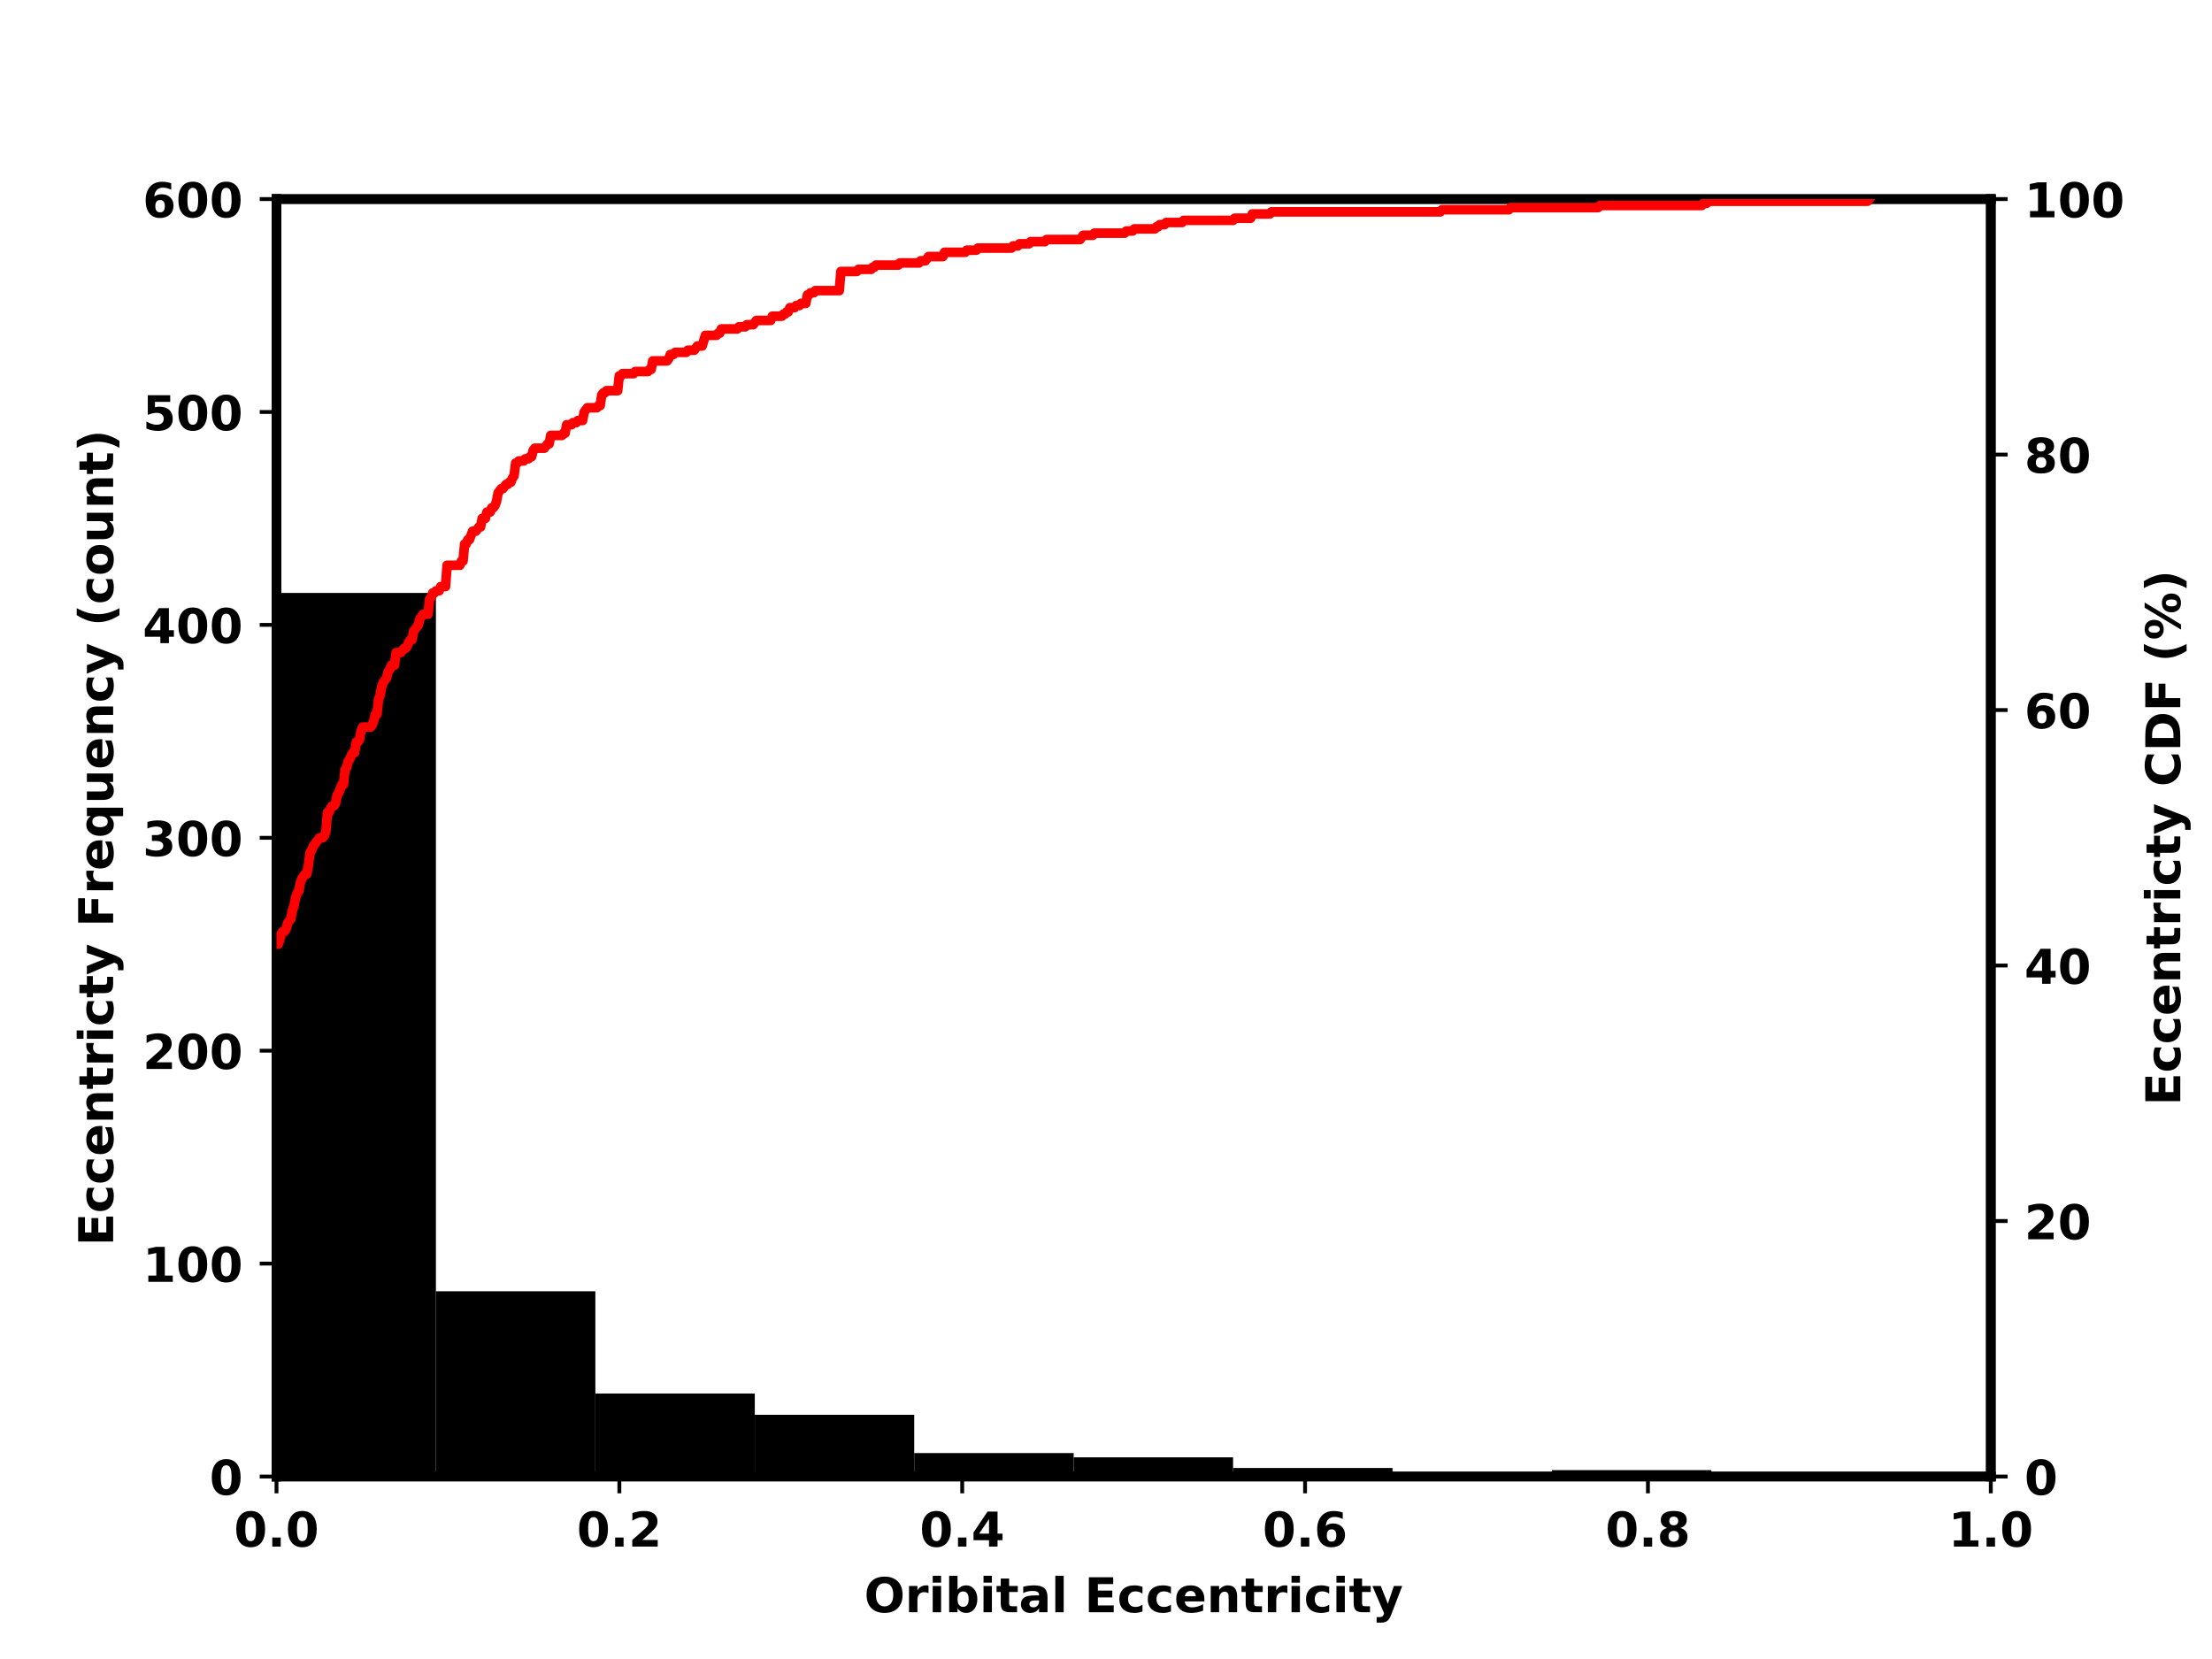 <?xml version="1.0" encoding="utf-8" standalone="no"?>
<!DOCTYPE svg PUBLIC "-//W3C//DTD SVG 1.1//EN"
  "http://www.w3.org/Graphics/SVG/1.1/DTD/svg11.dtd">
<!-- Created with matplotlib (https://matplotlib.org/) -->
<svg height="345.6pt" version="1.1" viewBox="0 0 460.8 345.6" width="460.8pt" xmlns="http://www.w3.org/2000/svg" xmlns:xlink="http://www.w3.org/1999/xlink">
 <defs>
  <style type="text/css">
*{stroke-linecap:butt;stroke-linejoin:round;white-space:pre;}
  </style>
 </defs>
 <g id="figure_1">
  <g id="patch_1">
   <path d="M 0 345.6 
L 460.8 345.6 
L 460.8 0 
L 0 0 
z
" style="fill:#ffffff;"/>
  </g>
  <g id="axes_1">
   <g id="patch_2">
    <path d="M 57.6 307.584 
L 414.72 307.584 
L 414.72 41.472 
L 57.6 41.472 
z
" style="fill:#ffffff;"/>
   </g>
   <g id="matplotlib.axis_1">
    <g id="xtick_1">
     <g id="line2d_1">
      <defs>
       <path d="M 0 0 
L 0 3.5 
" id="mc9fecb3a74" style="stroke:#000000;stroke-width:0.8;"/>
      </defs>
      <g>
       <use style="stroke:#000000;stroke-width:0.8;" x="57.6" xlink:href="#mc9fecb3a74" y="307.584"/>
      </g>
     </g>
     <g id="text_1">
      <!-- 0.0 -->
      <defs>
       <path d="M 46 36.531 
Q 46 50.203 43.438 55.781 
Q 40.875 61.375 34.812 61.375 
Q 28.766 61.375 26.172 55.781 
Q 23.578 50.203 23.578 36.531 
Q 23.578 22.703 26.172 17.031 
Q 28.766 11.375 34.812 11.375 
Q 40.828 11.375 43.406 17.031 
Q 46 22.703 46 36.531 
z
M 64.797 36.375 
Q 64.797 18.266 56.984 8.422 
Q 49.172 -1.422 34.812 -1.422 
Q 20.406 -1.422 12.594 8.422 
Q 4.781 18.266 4.781 36.375 
Q 4.781 54.547 12.594 64.375 
Q 20.406 74.219 34.812 74.219 
Q 49.172 74.219 56.984 64.375 
Q 64.797 54.547 64.797 36.375 
z
" id="DejaVuSans-Bold-48"/>
       <path d="M 10.203 18.891 
L 27.781 18.891 
L 27.781 0 
L 10.203 0 
z
" id="DejaVuSans-Bold-46"/>
      </defs>
      <g transform="translate(48.743 322.182)scale(0.1 -0.1)">
       <use xlink:href="#DejaVuSans-Bold-48"/>
       <use x="69.58" xlink:href="#DejaVuSans-Bold-46"/>
       <use x="107.568" xlink:href="#DejaVuSans-Bold-48"/>
      </g>
     </g>
    </g>
    <g id="xtick_2">
     <g id="line2d_2">
      <g>
       <use style="stroke:#000000;stroke-width:0.8;" x="129.024" xlink:href="#mc9fecb3a74" y="307.584"/>
      </g>
     </g>
     <g id="text_2">
      <!-- 0.2 -->
      <defs>
       <path d="M 28.812 13.812 
L 60.891 13.812 
L 60.891 0 
L 7.906 0 
L 7.906 13.812 
L 34.516 37.312 
Q 38.094 40.531 39.797 43.609 
Q 41.5 46.688 41.5 50 
Q 41.5 55.125 38.062 58.25 
Q 34.625 61.375 28.906 61.375 
Q 24.516 61.375 19.281 59.5 
Q 14.062 57.625 8.109 53.906 
L 8.109 69.922 
Q 14.453 72.016 20.656 73.109 
Q 26.859 74.219 32.812 74.219 
Q 45.906 74.219 53.156 68.453 
Q 60.406 62.703 60.406 52.391 
Q 60.406 46.438 57.328 41.281 
Q 54.25 36.141 44.391 27.484 
z
" id="DejaVuSans-Bold-50"/>
      </defs>
      <g transform="translate(120.167 322.182)scale(0.1 -0.1)">
       <use xlink:href="#DejaVuSans-Bold-48"/>
       <use x="69.58" xlink:href="#DejaVuSans-Bold-46"/>
       <use x="107.568" xlink:href="#DejaVuSans-Bold-50"/>
      </g>
     </g>
    </g>
    <g id="xtick_3">
     <g id="line2d_3">
      <g>
       <use style="stroke:#000000;stroke-width:0.8;" x="200.448" xlink:href="#mc9fecb3a74" y="307.584"/>
      </g>
     </g>
     <g id="text_3">
      <!-- 0.4 -->
      <defs>
       <path d="M 36.812 57.422 
L 16.219 26.906 
L 36.812 26.906 
z
M 33.688 72.906 
L 54.594 72.906 
L 54.594 26.906 
L 64.984 26.906 
L 64.984 13.281 
L 54.594 13.281 
L 54.594 0 
L 36.812 0 
L 36.812 13.281 
L 4.5 13.281 
L 4.5 29.391 
z
" id="DejaVuSans-Bold-52"/>
      </defs>
      <g transform="translate(191.591 322.182)scale(0.1 -0.1)">
       <use xlink:href="#DejaVuSans-Bold-48"/>
       <use x="69.58" xlink:href="#DejaVuSans-Bold-46"/>
       <use x="107.568" xlink:href="#DejaVuSans-Bold-52"/>
      </g>
     </g>
    </g>
    <g id="xtick_4">
     <g id="line2d_4">
      <g>
       <use style="stroke:#000000;stroke-width:0.8;" x="271.872" xlink:href="#mc9fecb3a74" y="307.584"/>
      </g>
     </g>
     <g id="text_4">
      <!-- 0.6 -->
      <defs>
       <path d="M 36.188 35.984 
Q 31.25 35.984 28.781 32.781 
Q 26.312 29.594 26.312 23.188 
Q 26.312 16.797 28.781 13.594 
Q 31.25 10.406 36.188 10.406 
Q 41.156 10.406 43.625 13.594 
Q 46.094 16.797 46.094 23.188 
Q 46.094 29.594 43.625 32.781 
Q 41.156 35.984 36.188 35.984 
z
M 59.422 71 
L 59.422 57.516 
Q 54.781 59.719 50.672 60.766 
Q 46.578 61.812 42.672 61.812 
Q 34.281 61.812 29.594 57.141 
Q 24.906 52.484 24.125 43.312 
Q 27.344 45.703 31.094 46.891 
Q 34.859 48.094 39.312 48.094 
Q 50.484 48.094 57.344 41.547 
Q 64.203 35.016 64.203 24.422 
Q 64.203 12.703 56.531 5.641 
Q 48.875 -1.422 35.984 -1.422 
Q 21.781 -1.422 13.984 8.172 
Q 6.203 17.781 6.203 35.406 
Q 6.203 53.469 15.312 63.797 
Q 24.422 74.125 40.281 74.125 
Q 45.312 74.125 50.047 73.344 
Q 54.781 72.562 59.422 71 
z
" id="DejaVuSans-Bold-54"/>
      </defs>
      <g transform="translate(263.015 322.182)scale(0.1 -0.1)">
       <use xlink:href="#DejaVuSans-Bold-48"/>
       <use x="69.58" xlink:href="#DejaVuSans-Bold-46"/>
       <use x="107.568" xlink:href="#DejaVuSans-Bold-54"/>
      </g>
     </g>
    </g>
    <g id="xtick_5">
     <g id="line2d_5">
      <g>
       <use style="stroke:#000000;stroke-width:0.8;" x="343.296" xlink:href="#mc9fecb3a74" y="307.584"/>
      </g>
     </g>
     <g id="text_5">
      <!-- 0.8 -->
      <defs>
       <path d="M 34.812 32.625 
Q 29.547 32.625 26.703 29.734 
Q 23.875 26.859 23.875 21.484 
Q 23.875 16.109 26.703 13.25 
Q 29.547 10.406 34.812 10.406 
Q 40.047 10.406 42.828 13.25 
Q 45.609 16.109 45.609 21.484 
Q 45.609 26.906 42.828 29.766 
Q 40.047 32.625 34.812 32.625 
z
M 21.094 38.812 
Q 14.453 40.828 11.078 44.969 
Q 7.719 49.125 7.719 55.328 
Q 7.719 64.547 14.594 69.375 
Q 21.484 74.219 34.812 74.219 
Q 48.047 74.219 54.922 69.406 
Q 61.812 64.594 61.812 55.328 
Q 61.812 49.125 58.422 44.969 
Q 55.031 40.828 48.391 38.812 
Q 55.812 36.766 59.594 32.156 
Q 63.375 27.547 63.375 20.516 
Q 63.375 9.672 56.172 4.125 
Q 48.969 -1.422 34.812 -1.422 
Q 20.609 -1.422 13.359 4.125 
Q 6.109 9.672 6.109 20.516 
Q 6.109 27.547 9.891 32.156 
Q 13.672 36.766 21.094 38.812 
z
M 25.484 53.422 
Q 25.484 49.078 27.906 46.734 
Q 30.328 44.391 34.812 44.391 
Q 39.203 44.391 41.594 46.734 
Q 44 49.078 44 53.422 
Q 44 57.766 41.594 60.078 
Q 39.203 62.406 34.812 62.406 
Q 30.328 62.406 27.906 60.062 
Q 25.484 57.719 25.484 53.422 
z
" id="DejaVuSans-Bold-56"/>
      </defs>
      <g transform="translate(334.439 322.182)scale(0.1 -0.1)">
       <use xlink:href="#DejaVuSans-Bold-48"/>
       <use x="69.58" xlink:href="#DejaVuSans-Bold-46"/>
       <use x="107.568" xlink:href="#DejaVuSans-Bold-56"/>
      </g>
     </g>
    </g>
    <g id="xtick_6">
     <g id="line2d_6">
      <g>
       <use style="stroke:#000000;stroke-width:0.8;" x="414.72" xlink:href="#mc9fecb3a74" y="307.584"/>
      </g>
     </g>
     <g id="text_6">
      <!-- 1.0 -->
      <defs>
       <path d="M 11.719 12.984 
L 28.328 12.984 
L 28.328 60.109 
L 11.281 56.594 
L 11.281 69.391 
L 28.219 72.906 
L 46.094 72.906 
L 46.094 12.984 
L 62.703 12.984 
L 62.703 0 
L 11.719 0 
z
" id="DejaVuSans-Bold-49"/>
      </defs>
      <g transform="translate(405.863 322.182)scale(0.1 -0.1)">
       <use xlink:href="#DejaVuSans-Bold-49"/>
       <use x="69.58" xlink:href="#DejaVuSans-Bold-46"/>
       <use x="107.568" xlink:href="#DejaVuSans-Bold-48"/>
      </g>
     </g>
    </g>
    <g id="text_7">
     <!-- Oribital Eccentricity -->
     <defs>
      <path d="M 42.484 60.594 
Q 33.891 60.594 29.156 54.25 
Q 24.422 47.906 24.422 36.375 
Q 24.422 24.906 29.156 18.547 
Q 33.891 12.203 42.484 12.203 
Q 51.125 12.203 55.859 18.547 
Q 60.594 24.906 60.594 36.375 
Q 60.594 47.906 55.859 54.25 
Q 51.125 60.594 42.484 60.594 
z
M 42.484 74.219 
Q 60.062 74.219 70.016 64.156 
Q 79.984 54.109 79.984 36.375 
Q 79.984 18.703 70.016 8.641 
Q 60.062 -1.422 42.484 -1.422 
Q 24.953 -1.422 14.969 8.641 
Q 4.984 18.703 4.984 36.375 
Q 4.984 54.109 14.969 64.156 
Q 24.953 74.219 42.484 74.219 
z
" id="DejaVuSans-Bold-79"/>
      <path d="M 49.031 39.797 
Q 46.734 40.875 44.453 41.375 
Q 42.188 41.891 39.891 41.891 
Q 33.156 41.891 29.516 37.562 
Q 25.875 33.25 25.875 25.203 
L 25.875 0 
L 8.406 0 
L 8.406 54.688 
L 25.875 54.688 
L 25.875 45.703 
Q 29.25 51.078 33.609 53.531 
Q 37.984 56 44.094 56 
Q 44.969 56 45.984 55.922 
Q 47.016 55.859 48.969 55.609 
z
" id="DejaVuSans-Bold-114"/>
      <path d="M 8.406 54.688 
L 25.875 54.688 
L 25.875 0 
L 8.406 0 
z
M 8.406 75.984 
L 25.875 75.984 
L 25.875 61.719 
L 8.406 61.719 
z
" id="DejaVuSans-Bold-105"/>
      <path d="M 37.5 11.281 
Q 43.109 11.281 46.062 15.375 
Q 49.031 19.484 49.031 27.297 
Q 49.031 35.109 46.062 39.203 
Q 43.109 43.312 37.5 43.312 
Q 31.891 43.312 28.875 39.188 
Q 25.875 35.062 25.875 27.297 
Q 25.875 19.531 28.875 15.406 
Q 31.891 11.281 37.5 11.281 
z
M 25.875 46.688 
Q 29.5 51.469 33.891 53.734 
Q 38.281 56 44 56 
Q 54.109 56 60.594 47.969 
Q 67.094 39.938 67.094 27.297 
Q 67.094 14.656 60.594 6.609 
Q 54.109 -1.422 44 -1.422 
Q 38.281 -1.422 33.891 0.844 
Q 29.5 3.125 25.875 7.906 
L 25.875 0 
L 8.406 0 
L 8.406 75.984 
L 25.875 75.984 
z
" id="DejaVuSans-Bold-98"/>
      <path d="M 27.484 70.219 
L 27.484 54.688 
L 45.516 54.688 
L 45.516 42.188 
L 27.484 42.188 
L 27.484 19 
Q 27.484 15.188 29 13.844 
Q 30.516 12.5 35.016 12.5 
L 44 12.5 
L 44 0 
L 29 0 
Q 18.656 0 14.328 4.312 
Q 10.016 8.641 10.016 19 
L 10.016 42.188 
L 1.312 42.188 
L 1.312 54.688 
L 10.016 54.688 
L 10.016 70.219 
z
" id="DejaVuSans-Bold-116"/>
      <path d="M 32.906 24.609 
Q 27.438 24.609 24.672 22.75 
Q 21.922 20.906 21.922 17.281 
Q 21.922 13.969 24.141 12.078 
Q 26.375 10.203 30.328 10.203 
Q 35.25 10.203 38.625 13.734 
Q 42 17.281 42 22.609 
L 42 24.609 
z
M 59.625 31.203 
L 59.625 0 
L 42 0 
L 42 8.109 
Q 38.484 3.125 34.078 0.844 
Q 29.688 -1.422 23.391 -1.422 
Q 14.891 -1.422 9.594 3.531 
Q 4.297 8.5 4.297 16.406 
Q 4.297 26.031 10.906 30.516 
Q 17.531 35.016 31.688 35.016 
L 42 35.016 
L 42 36.375 
Q 42 40.531 38.719 42.453 
Q 35.453 44.391 28.516 44.391 
Q 22.906 44.391 18.062 43.266 
Q 13.234 42.141 9.078 39.891 
L 9.078 53.219 
Q 14.703 54.594 20.359 55.297 
Q 26.031 56 31.688 56 
Q 46.484 56 53.047 50.172 
Q 59.625 44.344 59.625 31.203 
z
" id="DejaVuSans-Bold-97"/>
      <path d="M 8.406 75.984 
L 25.875 75.984 
L 25.875 0 
L 8.406 0 
z
" id="DejaVuSans-Bold-108"/>
      <path id="DejaVuSans-Bold-32"/>
      <path d="M 9.188 72.906 
L 59.906 72.906 
L 59.906 58.688 
L 27.984 58.688 
L 27.984 45.125 
L 58.016 45.125 
L 58.016 30.906 
L 27.984 30.906 
L 27.984 14.203 
L 60.984 14.203 
L 60.984 0 
L 9.188 0 
z
" id="DejaVuSans-Bold-69"/>
      <path d="M 52.594 52.984 
L 52.594 38.719 
Q 49.031 41.156 45.438 42.328 
Q 41.844 43.5 37.984 43.5 
Q 30.672 43.5 26.594 39.234 
Q 22.516 34.969 22.516 27.297 
Q 22.516 19.625 26.594 15.344 
Q 30.672 11.078 37.984 11.078 
Q 42.094 11.078 45.781 12.297 
Q 49.469 13.531 52.594 15.922 
L 52.594 1.609 
Q 48.484 0.094 44.266 -0.656 
Q 40.047 -1.422 35.797 -1.422 
Q 21 -1.422 12.641 6.172 
Q 4.297 13.766 4.297 27.297 
Q 4.297 40.828 12.641 48.406 
Q 21 56 35.797 56 
Q 40.094 56 44.266 55.25 
Q 48.438 54.5 52.594 52.984 
z
" id="DejaVuSans-Bold-99"/>
      <path d="M 62.984 27.484 
L 62.984 22.516 
L 22.125 22.516 
Q 22.75 16.359 26.562 13.281 
Q 30.375 10.203 37.203 10.203 
Q 42.719 10.203 48.5 11.844 
Q 54.297 13.484 60.406 16.797 
L 60.406 3.328 
Q 54.203 0.984 48 -0.219 
Q 41.797 -1.422 35.594 -1.422 
Q 20.75 -1.422 12.516 6.125 
Q 4.297 13.672 4.297 27.297 
Q 4.297 40.672 12.375 48.328 
Q 20.453 56 34.625 56 
Q 47.516 56 55.25 48.234 
Q 62.984 40.484 62.984 27.484 
z
M 45.016 33.297 
Q 45.016 38.281 42.109 41.328 
Q 39.203 44.391 34.516 44.391 
Q 29.438 44.391 26.266 41.531 
Q 23.094 38.672 22.312 33.297 
z
" id="DejaVuSans-Bold-101"/>
      <path d="M 63.375 33.297 
L 63.375 0 
L 45.797 0 
L 45.797 5.422 
L 45.797 25.484 
Q 45.797 32.562 45.484 35.25 
Q 45.172 37.938 44.391 39.203 
Q 43.359 40.922 41.594 41.875 
Q 39.844 42.828 37.594 42.828 
Q 32.125 42.828 29 38.594 
Q 25.875 34.375 25.875 26.906 
L 25.875 0 
L 8.406 0 
L 8.406 54.688 
L 25.875 54.688 
L 25.875 46.688 
Q 29.828 51.469 34.266 53.734 
Q 38.719 56 44.094 56 
Q 53.562 56 58.469 50.188 
Q 63.375 44.391 63.375 33.297 
z
" id="DejaVuSans-Bold-110"/>
      <path d="M 1.219 54.688 
L 18.703 54.688 
L 33.406 17.578 
L 45.906 54.688 
L 63.375 54.688 
L 40.375 -5.172 
Q 36.922 -14.312 32.297 -17.938 
Q 27.688 -21.578 20.125 -21.578 
L 10.016 -21.578 
L 10.016 -10.109 
L 15.484 -10.109 
Q 19.922 -10.109 21.938 -8.688 
Q 23.969 -7.281 25.094 -3.609 
L 25.594 -2.094 
z
" id="DejaVuSans-Bold-121"/>
     </defs>
     <g transform="translate(180.026 335.861)scale(0.1 -0.1)">
      <use xlink:href="#DejaVuSans-Bold-79"/>
      <use x="85.01" xlink:href="#DejaVuSans-Bold-114"/>
      <use x="134.326" xlink:href="#DejaVuSans-Bold-105"/>
      <use x="168.604" xlink:href="#DejaVuSans-Bold-98"/>
      <use x="240.186" xlink:href="#DejaVuSans-Bold-105"/>
      <use x="274.463" xlink:href="#DejaVuSans-Bold-116"/>
      <use x="322.266" xlink:href="#DejaVuSans-Bold-97"/>
      <use x="389.746" xlink:href="#DejaVuSans-Bold-108"/>
      <use x="424.023" xlink:href="#DejaVuSans-Bold-32"/>
      <use x="458.838" xlink:href="#DejaVuSans-Bold-69"/>
      <use x="527.148" xlink:href="#DejaVuSans-Bold-99"/>
      <use x="586.426" xlink:href="#DejaVuSans-Bold-99"/>
      <use x="645.703" xlink:href="#DejaVuSans-Bold-101"/>
      <use x="713.525" xlink:href="#DejaVuSans-Bold-110"/>
      <use x="784.717" xlink:href="#DejaVuSans-Bold-116"/>
      <use x="832.52" xlink:href="#DejaVuSans-Bold-114"/>
      <use x="881.836" xlink:href="#DejaVuSans-Bold-105"/>
      <use x="916.113" xlink:href="#DejaVuSans-Bold-99"/>
      <use x="975.391" xlink:href="#DejaVuSans-Bold-105"/>
      <use x="1009.668" xlink:href="#DejaVuSans-Bold-116"/>
      <use x="1057.471" xlink:href="#DejaVuSans-Bold-121"/>
     </g>
    </g>
   </g>
   <g id="matplotlib.axis_2">
    <g id="ytick_1">
     <g id="line2d_7">
      <defs>
       <path d="M 0 0 
L -3.5 0 
" id="m815eaa87e0" style="stroke:#000000;stroke-width:0.8;"/>
      </defs>
      <g>
       <use style="stroke:#000000;stroke-width:0.8;" x="57.6" xlink:href="#m815eaa87e0" y="307.584"/>
      </g>
     </g>
     <g id="text_8">
      <!-- 0 -->
      <g transform="translate(43.642 311.383)scale(0.1 -0.1)">
       <use xlink:href="#DejaVuSans-Bold-48"/>
      </g>
     </g>
    </g>
    <g id="ytick_2">
     <g id="line2d_8">
      <g>
       <use style="stroke:#000000;stroke-width:0.8;" x="57.6" xlink:href="#m815eaa87e0" y="263.232"/>
      </g>
     </g>
     <g id="text_9">
      <!-- 100 -->
      <g transform="translate(29.727 267.031)scale(0.1 -0.1)">
       <use xlink:href="#DejaVuSans-Bold-49"/>
       <use x="69.58" xlink:href="#DejaVuSans-Bold-48"/>
       <use x="139.16" xlink:href="#DejaVuSans-Bold-48"/>
      </g>
     </g>
    </g>
    <g id="ytick_3">
     <g id="line2d_9">
      <g>
       <use style="stroke:#000000;stroke-width:0.8;" x="57.6" xlink:href="#m815eaa87e0" y="218.88"/>
      </g>
     </g>
     <g id="text_10">
      <!-- 200 -->
      <g transform="translate(29.727 222.679)scale(0.1 -0.1)">
       <use xlink:href="#DejaVuSans-Bold-50"/>
       <use x="69.58" xlink:href="#DejaVuSans-Bold-48"/>
       <use x="139.16" xlink:href="#DejaVuSans-Bold-48"/>
      </g>
     </g>
    </g>
    <g id="ytick_4">
     <g id="line2d_10">
      <g>
       <use style="stroke:#000000;stroke-width:0.8;" x="57.6" xlink:href="#m815eaa87e0" y="174.528"/>
      </g>
     </g>
     <g id="text_11">
      <!-- 300 -->
      <defs>
       <path d="M 46.578 39.312 
Q 53.953 37.406 57.781 32.688 
Q 61.625 27.984 61.625 20.703 
Q 61.625 9.859 53.312 4.219 
Q 45.016 -1.422 29.109 -1.422 
Q 23.484 -1.422 17.844 -0.516 
Q 12.203 0.391 6.688 2.203 
L 6.688 16.703 
Q 11.969 14.062 17.156 12.719 
Q 22.359 11.375 27.391 11.375 
Q 34.859 11.375 38.844 13.953 
Q 42.828 16.547 42.828 21.391 
Q 42.828 26.375 38.75 28.938 
Q 34.672 31.5 26.703 31.5 
L 19.188 31.5 
L 19.188 43.609 
L 27.094 43.609 
Q 34.188 43.609 37.641 45.828 
Q 41.109 48.047 41.109 52.594 
Q 41.109 56.781 37.734 59.078 
Q 34.375 61.375 28.219 61.375 
Q 23.688 61.375 19.047 60.344 
Q 14.406 59.328 9.812 57.328 
L 9.812 71.094 
Q 15.375 72.656 20.844 73.438 
Q 26.312 74.219 31.594 74.219 
Q 45.797 74.219 52.844 69.547 
Q 59.906 64.891 59.906 55.516 
Q 59.906 49.125 56.531 45.047 
Q 53.172 40.969 46.578 39.312 
z
" id="DejaVuSans-Bold-51"/>
      </defs>
      <g transform="translate(29.727 178.327)scale(0.1 -0.1)">
       <use xlink:href="#DejaVuSans-Bold-51"/>
       <use x="69.58" xlink:href="#DejaVuSans-Bold-48"/>
       <use x="139.16" xlink:href="#DejaVuSans-Bold-48"/>
      </g>
     </g>
    </g>
    <g id="ytick_5">
     <g id="line2d_11">
      <g>
       <use style="stroke:#000000;stroke-width:0.8;" x="57.6" xlink:href="#m815eaa87e0" y="130.176"/>
      </g>
     </g>
     <g id="text_12">
      <!-- 400 -->
      <g transform="translate(29.727 133.975)scale(0.1 -0.1)">
       <use xlink:href="#DejaVuSans-Bold-52"/>
       <use x="69.58" xlink:href="#DejaVuSans-Bold-48"/>
       <use x="139.16" xlink:href="#DejaVuSans-Bold-48"/>
      </g>
     </g>
    </g>
    <g id="ytick_6">
     <g id="line2d_12">
      <g>
       <use style="stroke:#000000;stroke-width:0.8;" x="57.6" xlink:href="#m815eaa87e0" y="85.824"/>
      </g>
     </g>
     <g id="text_13">
      <!-- 500 -->
      <defs>
       <path d="M 10.594 72.906 
L 57.328 72.906 
L 57.328 59.078 
L 25.594 59.078 
L 25.594 47.797 
Q 27.734 48.391 29.906 48.703 
Q 32.078 49.031 34.422 49.031 
Q 47.75 49.031 55.172 42.359 
Q 62.594 35.688 62.594 23.781 
Q 62.594 11.969 54.516 5.266 
Q 46.438 -1.422 32.078 -1.422 
Q 25.875 -1.422 19.797 -0.219 
Q 13.719 0.984 7.719 3.422 
L 7.719 18.219 
Q 13.672 14.797 19.016 13.078 
Q 24.359 11.375 29.109 11.375 
Q 35.938 11.375 39.859 14.719 
Q 43.797 18.062 43.797 23.781 
Q 43.797 29.547 39.859 32.859 
Q 35.938 36.188 29.109 36.188 
Q 25.047 36.188 20.453 35.125 
Q 15.875 34.078 10.594 31.891 
z
" id="DejaVuSans-Bold-53"/>
      </defs>
      <g transform="translate(29.727 89.623)scale(0.1 -0.1)">
       <use xlink:href="#DejaVuSans-Bold-53"/>
       <use x="69.58" xlink:href="#DejaVuSans-Bold-48"/>
       <use x="139.16" xlink:href="#DejaVuSans-Bold-48"/>
      </g>
     </g>
    </g>
    <g id="ytick_7">
     <g id="line2d_13">
      <g>
       <use style="stroke:#000000;stroke-width:0.8;" x="57.6" xlink:href="#m815eaa87e0" y="41.472"/>
      </g>
     </g>
     <g id="text_14">
      <!-- 600 -->
      <g transform="translate(29.727 45.271)scale(0.1 -0.1)">
       <use xlink:href="#DejaVuSans-Bold-54"/>
       <use x="69.58" xlink:href="#DejaVuSans-Bold-48"/>
       <use x="139.16" xlink:href="#DejaVuSans-Bold-48"/>
      </g>
     </g>
    </g>
    <g id="text_15">
     <!-- Eccentricty Frequency (count) -->
     <defs>
      <path d="M 9.188 72.906 
L 59.906 72.906 
L 59.906 58.688 
L 27.984 58.688 
L 27.984 45.125 
L 58.016 45.125 
L 58.016 30.906 
L 27.984 30.906 
L 27.984 0 
L 9.188 0 
z
" id="DejaVuSans-Bold-70"/>
      <path d="M 34.078 43.312 
Q 28.516 43.312 25.562 39.203 
Q 22.609 35.109 22.609 27.297 
Q 22.609 19.484 25.562 15.375 
Q 28.516 11.281 34.078 11.281 
Q 39.703 11.281 42.656 15.375 
Q 45.609 19.484 45.609 27.297 
Q 45.609 35.109 42.656 39.203 
Q 39.703 43.312 34.078 43.312 
z
M 45.609 7.906 
Q 42 3.078 37.641 0.828 
Q 33.297 -1.422 27.594 -1.422 
Q 17.484 -1.422 10.984 6.609 
Q 4.5 14.656 4.5 27.297 
Q 4.5 39.938 10.984 47.922 
Q 17.484 55.906 27.594 55.906 
Q 33.297 55.906 37.641 53.656 
Q 42 51.422 45.609 46.578 
L 45.609 54.688 
L 63.188 54.688 
L 63.188 -20.797 
L 45.609 -20.797 
z
" id="DejaVuSans-Bold-113"/>
      <path d="M 7.812 21.297 
L 7.812 54.688 
L 25.391 54.688 
L 25.391 49.219 
Q 25.391 44.781 25.344 38.062 
Q 25.297 31.344 25.297 29.109 
Q 25.297 22.516 25.641 19.609 
Q 25.984 16.703 26.812 15.375 
Q 27.875 13.672 29.609 12.734 
Q 31.344 11.812 33.594 11.812 
Q 39.062 11.812 42.188 16.016 
Q 45.312 20.219 45.312 27.688 
L 45.312 54.688 
L 62.797 54.688 
L 62.797 0 
L 45.312 0 
L 45.312 7.906 
Q 41.359 3.125 36.938 0.844 
Q 32.516 -1.422 27.203 -1.422 
Q 17.719 -1.422 12.766 4.391 
Q 7.812 10.203 7.812 21.297 
z
" id="DejaVuSans-Bold-117"/>
      <path d="M 37.703 -13.188 
L 23.188 -13.188 
Q 15.719 -1.125 12.156 9.734 
Q 8.594 20.609 8.594 31.297 
Q 8.594 42 12.172 52.953 
Q 15.766 63.922 23.188 75.875 
L 37.703 75.875 
Q 31.453 64.312 28.328 53.25 
Q 25.203 42.188 25.203 31.391 
Q 25.203 20.609 28.297 9.516 
Q 31.391 -1.562 37.703 -13.188 
z
" id="DejaVuSans-Bold-40"/>
      <path d="M 34.422 43.5 
Q 28.609 43.5 25.562 39.328 
Q 22.516 35.156 22.516 27.297 
Q 22.516 19.438 25.562 15.25 
Q 28.609 11.078 34.422 11.078 
Q 40.141 11.078 43.156 15.25 
Q 46.188 19.438 46.188 27.297 
Q 46.188 35.156 43.156 39.328 
Q 40.141 43.5 34.422 43.5 
z
M 34.422 56 
Q 48.531 56 56.469 48.375 
Q 64.406 40.766 64.406 27.297 
Q 64.406 13.812 56.469 6.188 
Q 48.531 -1.422 34.422 -1.422 
Q 20.266 -1.422 12.281 6.188 
Q 4.297 13.812 4.297 27.297 
Q 4.297 40.766 12.281 48.375 
Q 20.266 56 34.422 56 
z
" id="DejaVuSans-Bold-111"/>
      <path d="M 8.016 -13.188 
Q 14.266 -1.562 17.391 9.516 
Q 20.516 20.609 20.516 31.391 
Q 20.516 42.188 17.391 53.25 
Q 14.266 64.312 8.016 75.875 
L 22.516 75.875 
Q 29.938 63.922 33.516 52.953 
Q 37.109 42 37.109 31.297 
Q 37.109 20.609 33.547 9.734 
Q 29.984 -1.125 22.516 -13.188 
z
" id="DejaVuSans-Bold-41"/>
     </defs>
     <g transform="translate(23.569 259.545)rotate(-90)scale(0.1 -0.1)">
      <use xlink:href="#DejaVuSans-Bold-69"/>
      <use x="68.311" xlink:href="#DejaVuSans-Bold-99"/>
      <use x="127.588" xlink:href="#DejaVuSans-Bold-99"/>
      <use x="186.865" xlink:href="#DejaVuSans-Bold-101"/>
      <use x="254.688" xlink:href="#DejaVuSans-Bold-110"/>
      <use x="325.879" xlink:href="#DejaVuSans-Bold-116"/>
      <use x="373.682" xlink:href="#DejaVuSans-Bold-114"/>
      <use x="422.998" xlink:href="#DejaVuSans-Bold-105"/>
      <use x="457.275" xlink:href="#DejaVuSans-Bold-99"/>
      <use x="516.553" xlink:href="#DejaVuSans-Bold-116"/>
      <use x="564.355" xlink:href="#DejaVuSans-Bold-121"/>
      <use x="629.541" xlink:href="#DejaVuSans-Bold-32"/>
      <use x="664.355" xlink:href="#DejaVuSans-Bold-70"/>
      <use x="732.572" xlink:href="#DejaVuSans-Bold-114"/>
      <use x="781.889" xlink:href="#DejaVuSans-Bold-101"/>
      <use x="849.711" xlink:href="#DejaVuSans-Bold-113"/>
      <use x="921.293" xlink:href="#DejaVuSans-Bold-117"/>
      <use x="992.484" xlink:href="#DejaVuSans-Bold-101"/>
      <use x="1060.307" xlink:href="#DejaVuSans-Bold-110"/>
      <use x="1131.498" xlink:href="#DejaVuSans-Bold-99"/>
      <use x="1190.775" xlink:href="#DejaVuSans-Bold-121"/>
      <use x="1255.961" xlink:href="#DejaVuSans-Bold-32"/>
      <use x="1290.775" xlink:href="#DejaVuSans-Bold-40"/>
      <use x="1336.479" xlink:href="#DejaVuSans-Bold-99"/>
      <use x="1395.756" xlink:href="#DejaVuSans-Bold-111"/>
      <use x="1464.457" xlink:href="#DejaVuSans-Bold-117"/>
      <use x="1535.648" xlink:href="#DejaVuSans-Bold-110"/>
      <use x="1606.84" xlink:href="#DejaVuSans-Bold-116"/>
      <use x="1654.643" xlink:href="#DejaVuSans-Bold-41"/>
     </g>
    </g>
   </g>
   <g id="patch_3">
    <path d="M 57.6 307.584 
L 57.6 41.472 
" style="fill:none;stroke:#000000;stroke-linecap:square;stroke-linejoin:miter;stroke-width:2;"/>
   </g>
   <g id="patch_4">
    <path d="M 414.72 307.584 
L 414.72 41.472 
" style="fill:none;stroke:#000000;stroke-linecap:square;stroke-linejoin:miter;stroke-width:2;"/>
   </g>
   <g id="patch_5">
    <path d="M 57.6 307.584 
L 414.72 307.584 
" style="fill:none;stroke:#000000;stroke-linecap:square;stroke-linejoin:miter;stroke-width:2;"/>
   </g>
   <g id="patch_6">
    <path d="M 57.6 41.472 
L 414.72 41.472 
" style="fill:none;stroke:#000000;stroke-linecap:square;stroke-linejoin:miter;stroke-width:2;"/>
   </g>
   <g id="patch_7">
    <path clip-path="url(#p2cb5c913ed)" d="M 57.6 307.584 
L 90.812 307.584 
L 90.812 123.523 
L 57.6 123.523 
z
"/>
   </g>
   <g id="patch_8">
    <path clip-path="url(#p2cb5c913ed)" d="M 90.812 307.584 
L 124.024 307.584 
L 124.024 268.998 
L 90.812 268.998 
z
"/>
   </g>
   <g id="patch_9">
    <path clip-path="url(#p2cb5c913ed)" d="M 124.024 307.584 
L 157.236 307.584 
L 157.236 290.287 
L 124.024 290.287 
z
"/>
   </g>
   <g id="patch_10">
    <path clip-path="url(#p2cb5c913ed)" d="M 157.236 307.584 
L 190.449 307.584 
L 190.449 294.722 
L 157.236 294.722 
z
"/>
   </g>
   <g id="patch_11">
    <path clip-path="url(#p2cb5c913ed)" d="M 190.449 307.584 
L 223.661 307.584 
L 223.661 302.705 
L 190.449 302.705 
z
"/>
   </g>
   <g id="patch_12">
    <path clip-path="url(#p2cb5c913ed)" d="M 223.661 307.584 
L 256.873 307.584 
L 256.873 303.592 
L 223.661 303.592 
z
"/>
   </g>
   <g id="patch_13">
    <path clip-path="url(#p2cb5c913ed)" d="M 256.873 307.584 
L 290.085 307.584 
L 290.085 305.81 
L 256.873 305.81 
z
"/>
   </g>
   <g id="patch_14">
    <path clip-path="url(#p2cb5c913ed)" d="M 290.085 307.584 
L 323.297 307.584 
L 323.297 306.697 
L 290.085 306.697 
z
"/>
   </g>
   <g id="patch_15">
    <path clip-path="url(#p2cb5c913ed)" d="M 323.297 307.584 
L 356.509 307.584 
L 356.509 306.253 
L 323.297 306.253 
z
"/>
   </g>
   <g id="patch_16">
    <path clip-path="url(#p2cb5c913ed)" d="M 356.509 307.584 
L 389.722 307.584 
L 389.722 307.14 
L 356.509 307.14 
z
"/>
   </g>
  </g>
  <g id="axes_2">
   <g id="matplotlib.axis_3">
    <g id="ytick_8">
     <g id="line2d_14">
      <defs>
       <path d="M 0 0 
L 3.5 0 
" id="m834afefc21" style="stroke:#000000;stroke-width:0.8;"/>
      </defs>
      <g>
       <use style="stroke:#000000;stroke-width:0.8;" x="414.72" xlink:href="#m834afefc21" y="307.584"/>
      </g>
     </g>
     <g id="text_16">
      <!-- 0 -->
      <g transform="translate(421.72 311.383)scale(0.1 -0.1)">
       <use xlink:href="#DejaVuSans-Bold-48"/>
      </g>
     </g>
    </g>
    <g id="ytick_9">
     <g id="line2d_15">
      <g>
       <use style="stroke:#000000;stroke-width:0.8;" x="414.72" xlink:href="#m834afefc21" y="254.362"/>
      </g>
     </g>
     <g id="text_17">
      <!-- 20 -->
      <g transform="translate(421.72 258.161)scale(0.1 -0.1)">
       <use xlink:href="#DejaVuSans-Bold-50"/>
       <use x="69.58" xlink:href="#DejaVuSans-Bold-48"/>
      </g>
     </g>
    </g>
    <g id="ytick_10">
     <g id="line2d_16">
      <g>
       <use style="stroke:#000000;stroke-width:0.8;" x="414.72" xlink:href="#m834afefc21" y="201.139"/>
      </g>
     </g>
     <g id="text_18">
      <!-- 40 -->
      <g transform="translate(421.72 204.938)scale(0.1 -0.1)">
       <use xlink:href="#DejaVuSans-Bold-52"/>
       <use x="69.58" xlink:href="#DejaVuSans-Bold-48"/>
      </g>
     </g>
    </g>
    <g id="ytick_11">
     <g id="line2d_17">
      <g>
       <use style="stroke:#000000;stroke-width:0.8;" x="414.72" xlink:href="#m834afefc21" y="147.917"/>
      </g>
     </g>
     <g id="text_19">
      <!-- 60 -->
      <g transform="translate(421.72 151.716)scale(0.1 -0.1)">
       <use xlink:href="#DejaVuSans-Bold-54"/>
       <use x="69.58" xlink:href="#DejaVuSans-Bold-48"/>
      </g>
     </g>
    </g>
    <g id="ytick_12">
     <g id="line2d_18">
      <g>
       <use style="stroke:#000000;stroke-width:0.8;" x="414.72" xlink:href="#m834afefc21" y="94.694"/>
      </g>
     </g>
     <g id="text_20">
      <!-- 80 -->
      <g transform="translate(421.72 98.494)scale(0.1 -0.1)">
       <use xlink:href="#DejaVuSans-Bold-56"/>
       <use x="69.58" xlink:href="#DejaVuSans-Bold-48"/>
      </g>
     </g>
    </g>
    <g id="ytick_13">
     <g id="line2d_19">
      <g>
       <use style="stroke:#000000;stroke-width:0.8;" x="414.72" xlink:href="#m834afefc21" y="41.472"/>
      </g>
     </g>
     <g id="text_21">
      <!-- 100 -->
      <g transform="translate(421.72 45.271)scale(0.1 -0.1)">
       <use xlink:href="#DejaVuSans-Bold-49"/>
       <use x="69.58" xlink:href="#DejaVuSans-Bold-48"/>
       <use x="139.16" xlink:href="#DejaVuSans-Bold-48"/>
      </g>
     </g>
    </g>
    <g id="text_22">
     <!-- Eccentricty CDF (%) -->
     <defs>
      <path d="M 67 4 
Q 61.812 1.312 56.203 -0.047 
Q 50.594 -1.422 44.484 -1.422 
Q 26.266 -1.422 15.625 8.766 
Q 4.984 18.953 4.984 36.375 
Q 4.984 53.859 15.625 64.031 
Q 26.266 74.219 44.484 74.219 
Q 50.594 74.219 56.203 72.844 
Q 61.812 71.484 67 68.797 
L 67 53.719 
Q 61.766 57.281 56.688 58.938 
Q 51.609 60.594 46 60.594 
Q 35.938 60.594 30.172 54.141 
Q 24.422 47.703 24.422 36.375 
Q 24.422 25.094 30.172 18.641 
Q 35.938 12.203 46 12.203 
Q 51.609 12.203 56.688 13.859 
Q 61.766 15.531 67 19.094 
z
" id="DejaVuSans-Bold-67"/>
      <path d="M 27.984 58.688 
L 27.984 14.203 
L 34.719 14.203 
Q 46.234 14.203 52.312 19.922 
Q 58.406 25.641 58.406 36.531 
Q 58.406 47.359 52.344 53.016 
Q 46.297 58.688 34.719 58.688 
z
M 9.188 72.906 
L 29 72.906 
Q 45.609 72.906 53.734 70.531 
Q 61.859 68.172 67.672 62.5 
Q 72.797 57.562 75.281 51.109 
Q 77.781 44.672 77.781 36.531 
Q 77.781 28.266 75.281 21.797 
Q 72.797 15.328 67.672 10.406 
Q 61.812 4.734 53.609 2.359 
Q 45.406 0 29 0 
L 9.188 0 
z
" id="DejaVuSans-Bold-68"/>
      <path d="M 77.484 30.078 
Q 74.031 30.078 72.125 27.078 
Q 70.219 24.078 70.219 18.5 
Q 70.219 12.891 72.094 9.891 
Q 73.969 6.891 77.484 6.891 
Q 81 6.891 82.859 9.891 
Q 84.719 12.891 84.719 18.5 
Q 84.719 24.078 82.828 27.078 
Q 80.953 30.078 77.484 30.078 
z
M 77.484 38.281 
Q 86.578 38.281 91.797 33 
Q 97.016 27.734 97.016 18.5 
Q 97.016 9.281 91.797 3.922 
Q 86.578 -1.422 77.484 -1.422 
Q 68.406 -1.422 63.156 3.922 
Q 57.906 9.281 57.906 18.5 
Q 57.906 27.688 63.156 32.984 
Q 68.406 38.281 77.484 38.281 
z
M 32.719 -1.422 
L 21.922 -1.422 
L 67.484 74.219 
L 78.328 74.219 
z
M 22.703 74.219 
Q 31.781 74.219 36.984 68.922 
Q 42.188 63.625 42.188 54.391 
Q 42.188 45.172 36.984 39.844 
Q 31.781 34.516 22.703 34.516 
Q 13.625 34.516 8.422 39.844 
Q 3.219 45.172 3.219 54.391 
Q 3.219 63.625 8.422 68.922 
Q 13.625 74.219 22.703 74.219 
z
M 22.703 66.016 
Q 19.188 66.016 17.281 62.984 
Q 15.375 59.969 15.375 54.391 
Q 15.375 48.781 17.281 45.719 
Q 19.188 42.672 22.703 42.672 
Q 26.219 42.672 28.094 45.719 
Q 29.984 48.781 29.984 54.391 
Q 29.984 59.969 28.078 62.984 
Q 26.172 66.016 22.703 66.016 
z
" id="DejaVuSans-Bold-37"/>
     </defs>
     <g transform="translate(454.192 230.303)rotate(-90)scale(0.1 -0.1)">
      <use xlink:href="#DejaVuSans-Bold-69"/>
      <use x="68.311" xlink:href="#DejaVuSans-Bold-99"/>
      <use x="127.588" xlink:href="#DejaVuSans-Bold-99"/>
      <use x="186.865" xlink:href="#DejaVuSans-Bold-101"/>
      <use x="254.688" xlink:href="#DejaVuSans-Bold-110"/>
      <use x="325.879" xlink:href="#DejaVuSans-Bold-116"/>
      <use x="373.682" xlink:href="#DejaVuSans-Bold-114"/>
      <use x="422.998" xlink:href="#DejaVuSans-Bold-105"/>
      <use x="457.275" xlink:href="#DejaVuSans-Bold-99"/>
      <use x="516.553" xlink:href="#DejaVuSans-Bold-116"/>
      <use x="564.355" xlink:href="#DejaVuSans-Bold-121"/>
      <use x="629.541" xlink:href="#DejaVuSans-Bold-32"/>
      <use x="664.355" xlink:href="#DejaVuSans-Bold-67"/>
      <use x="737.744" xlink:href="#DejaVuSans-Bold-68"/>
      <use x="820.752" xlink:href="#DejaVuSans-Bold-70"/>
      <use x="889.062" xlink:href="#DejaVuSans-Bold-32"/>
      <use x="923.877" xlink:href="#DejaVuSans-Bold-40"/>
      <use x="969.58" xlink:href="#DejaVuSans-Bold-37"/>
      <use x="1069.775" xlink:href="#DejaVuSans-Bold-41"/>
     </g>
    </g>
   </g>
   <g id="patch_17">
    <path d="M 57.6 307.584 
L 57.6 41.472 
" style="fill:none;stroke:#000000;stroke-linecap:square;stroke-linejoin:miter;stroke-width:2;"/>
   </g>
   <g id="patch_18">
    <path d="M 414.72 307.584 
L 414.72 41.472 
" style="fill:none;stroke:#000000;stroke-linecap:square;stroke-linejoin:miter;stroke-width:2;"/>
   </g>
   <g id="patch_19">
    <path d="M 57.6 307.584 
L 414.72 307.584 
" style="fill:none;stroke:#000000;stroke-linecap:square;stroke-linejoin:miter;stroke-width:2;"/>
   </g>
   <g id="patch_20">
    <path d="M 57.6 41.472 
L 414.72 41.472 
" style="fill:none;stroke:#000000;stroke-linecap:square;stroke-linejoin:miter;stroke-width:2;"/>
   </g>
   <g id="line2d_20">
    <path clip-path="url(#p2cb5c913ed)" d="M 57.6 196.704 
L 57.932 196.704 
L 58.264 195.817 
L 58.596 194.486 
L 58.928 194.043 
L 59.261 194.043 
L 59.593 193.599 
L 59.925 192.269 
L 60.589 191.382 
L 60.921 189.608 
L 61.253 188.721 
L 61.585 186.947 
L 61.918 186.06 
L 62.25 185.616 
L 62.582 183.842 
L 62.914 182.955 
L 63.578 182.068 
L 63.91 182.068 
L 64.242 180.294 
L 64.575 177.633 
L 64.907 177.189 
L 65.239 176.302 
L 66.567 174.528 
L 67.232 174.528 
L 67.564 174.084 
L 67.896 173.197 
L 68.228 169.206 
L 68.56 169.206 
L 68.892 168.319 
L 69.224 167.875 
L 69.556 167.875 
L 69.888 167.432 
L 70.221 165.658 
L 70.553 165.214 
L 71.217 163.44 
L 71.549 163.44 
L 71.881 160.335 
L 72.213 159.892 
L 72.545 158.561 
L 72.878 158.118 
L 73.21 157.231 
L 73.542 156.787 
L 73.874 156.787 
L 74.206 154.57 
L 74.538 154.57 
L 74.87 154.126 
L 75.202 152.352 
L 75.535 151.465 
L 77.195 151.465 
L 77.527 151.021 
L 77.859 150.134 
L 78.192 148.804 
L 78.524 148.804 
L 78.856 145.699 
L 79.188 144.812 
L 79.52 143.038 
L 79.852 142.151 
L 80.516 141.264 
L 80.849 139.933 
L 81.181 139.49 
L 81.513 138.603 
L 82.177 138.603 
L 82.509 135.942 
L 83.505 135.942 
L 84.17 135.055 
L 84.502 135.055 
L 84.834 134.611 
L 85.166 133.724 
L 85.498 133.281 
L 85.83 133.281 
L 86.162 131.507 
L 87.159 130.176 
L 87.491 128.845 
L 88.155 127.958 
L 89.152 127.958 
L 89.484 124.854 
L 89.816 124.41 
L 90.148 123.523 
L 90.48 123.523 
L 90.812 123.08 
L 91.476 123.08 
L 91.809 122.193 
L 92.805 122.193 
L 93.137 117.757 
L 95.794 117.757 
L 96.126 116.87 
L 96.458 116.87 
L 96.79 113.322 
L 97.122 113.322 
L 97.455 112.435 
L 97.787 112.435 
L 98.451 110.661 
L 99.115 110.661 
L 99.779 109.774 
L 100.112 109.774 
L 100.444 108 
L 101.108 108 
L 101.44 106.669 
L 102.104 106.669 
L 102.436 105.782 
L 102.769 105.782 
L 103.101 105.339 
L 103.433 104.452 
L 103.765 102.678 
L 104.429 101.791 
L 104.761 101.791 
L 105.426 100.904 
L 105.758 100.904 
L 106.09 100.46 
L 106.422 100.46 
L 106.754 99.573 
L 107.086 99.13 
L 107.418 96.468 
L 107.75 96.468 
L 108.082 96.025 
L 109.079 96.025 
L 109.411 95.581 
L 110.075 95.581 
L 110.407 95.138 
L 110.739 95.138 
L 111.072 93.807 
L 111.404 93.364 
L 113.396 93.364 
L 114.061 92.477 
L 114.393 92.477 
L 114.725 90.703 
L 117.05 90.703 
L 117.382 90.259 
L 117.714 90.259 
L 118.046 88.485 
L 119.042 88.485 
L 119.375 88.042 
L 120.039 88.042 
L 120.371 87.598 
L 121.367 87.598 
L 121.699 85.824 
L 122.364 84.937 
L 124.356 84.937 
L 124.689 84.493 
L 125.021 84.493 
L 125.353 82.276 
L 125.685 81.832 
L 126.017 81.832 
L 126.349 81.389 
L 128.674 81.389 
L 129.006 78.284 
L 129.338 78.284 
L 129.67 77.841 
L 131.995 77.841 
L 132.327 77.397 
L 134.984 77.397 
L 135.316 76.954 
L 135.649 76.954 
L 135.981 75.18 
L 138.97 75.18 
L 139.302 74.736 
L 139.634 73.849 
L 140.298 73.849 
L 140.63 73.405 
L 142.955 73.405 
L 143.287 72.962 
L 144.616 72.962 
L 145.28 72.075 
L 146.276 72.075 
L 146.941 69.857 
L 149.266 69.857 
L 149.598 69.414 
L 149.93 69.414 
L 150.262 68.527 
L 153.583 68.527 
L 153.915 68.083 
L 155.244 68.083 
L 155.576 67.64 
L 156.904 67.64 
L 157.569 66.753 
L 160.558 66.753 
L 160.89 65.866 
L 162.883 65.866 
L 163.215 65.422 
L 163.547 65.422 
L 163.879 64.979 
L 164.211 64.979 
L 164.543 64.092 
L 165.54 64.092 
L 165.872 63.648 
L 166.536 63.648 
L 166.868 63.204 
L 167.864 63.204 
L 168.196 61.43 
L 168.529 61.43 
L 168.861 60.987 
L 169.525 60.987 
L 169.857 60.543 
L 174.839 60.543 
L 175.171 56.552 
L 178.492 56.552 
L 178.824 56.108 
L 181.481 56.108 
L 181.813 55.665 
L 182.146 55.665 
L 182.478 55.221 
L 187.127 55.221 
L 187.46 54.778 
L 191.445 54.778 
L 191.777 54.334 
L 192.773 54.334 
L 193.438 53.447 
L 196.427 53.447 
L 196.759 52.56 
L 201.077 52.56 
L 201.409 52.116 
L 203.401 52.116 
L 203.734 51.673 
L 210.708 51.673 
L 211.04 51.229 
L 212.037 51.229 
L 212.369 50.786 
L 214.361 50.786 
L 214.694 50.342 
L 217.683 50.342 
L 218.015 49.899 
L 224.989 49.899 
L 225.654 49.012 
L 227.646 49.012 
L 227.978 48.568 
L 234.289 48.568 
L 234.621 48.125 
L 235.949 48.125 
L 236.281 47.681 
L 240.599 47.681 
L 240.931 47.238 
L 241.263 47.238 
L 241.595 46.794 
L 242.592 46.794 
L 242.924 46.351 
L 246.245 46.351 
L 246.577 45.907 
L 256.873 45.907 
L 257.205 45.464 
L 260.526 45.464 
L 260.858 44.577 
L 264.512 44.577 
L 264.844 44.133 
L 300.049 44.133 
L 300.381 43.69 
L 314.33 43.69 
L 314.662 43.246 
L 332.929 43.246 
L 333.261 42.803 
L 354.517 42.803 
L 354.849 42.359 
L 355.513 42.359 
L 355.845 41.916 
L 389.057 41.916 
L 389.389 41.472 
L 389.389 41.472 
" style="fill:none;stroke:#ff0000;stroke-linecap:square;stroke-width:2;"/>
   </g>
  </g>
 </g>
 <defs>
  <clipPath id="p2cb5c913ed">
   <rect height="266.112" width="357.12" x="57.6" y="41.472"/>
  </clipPath>
 </defs>
</svg>
